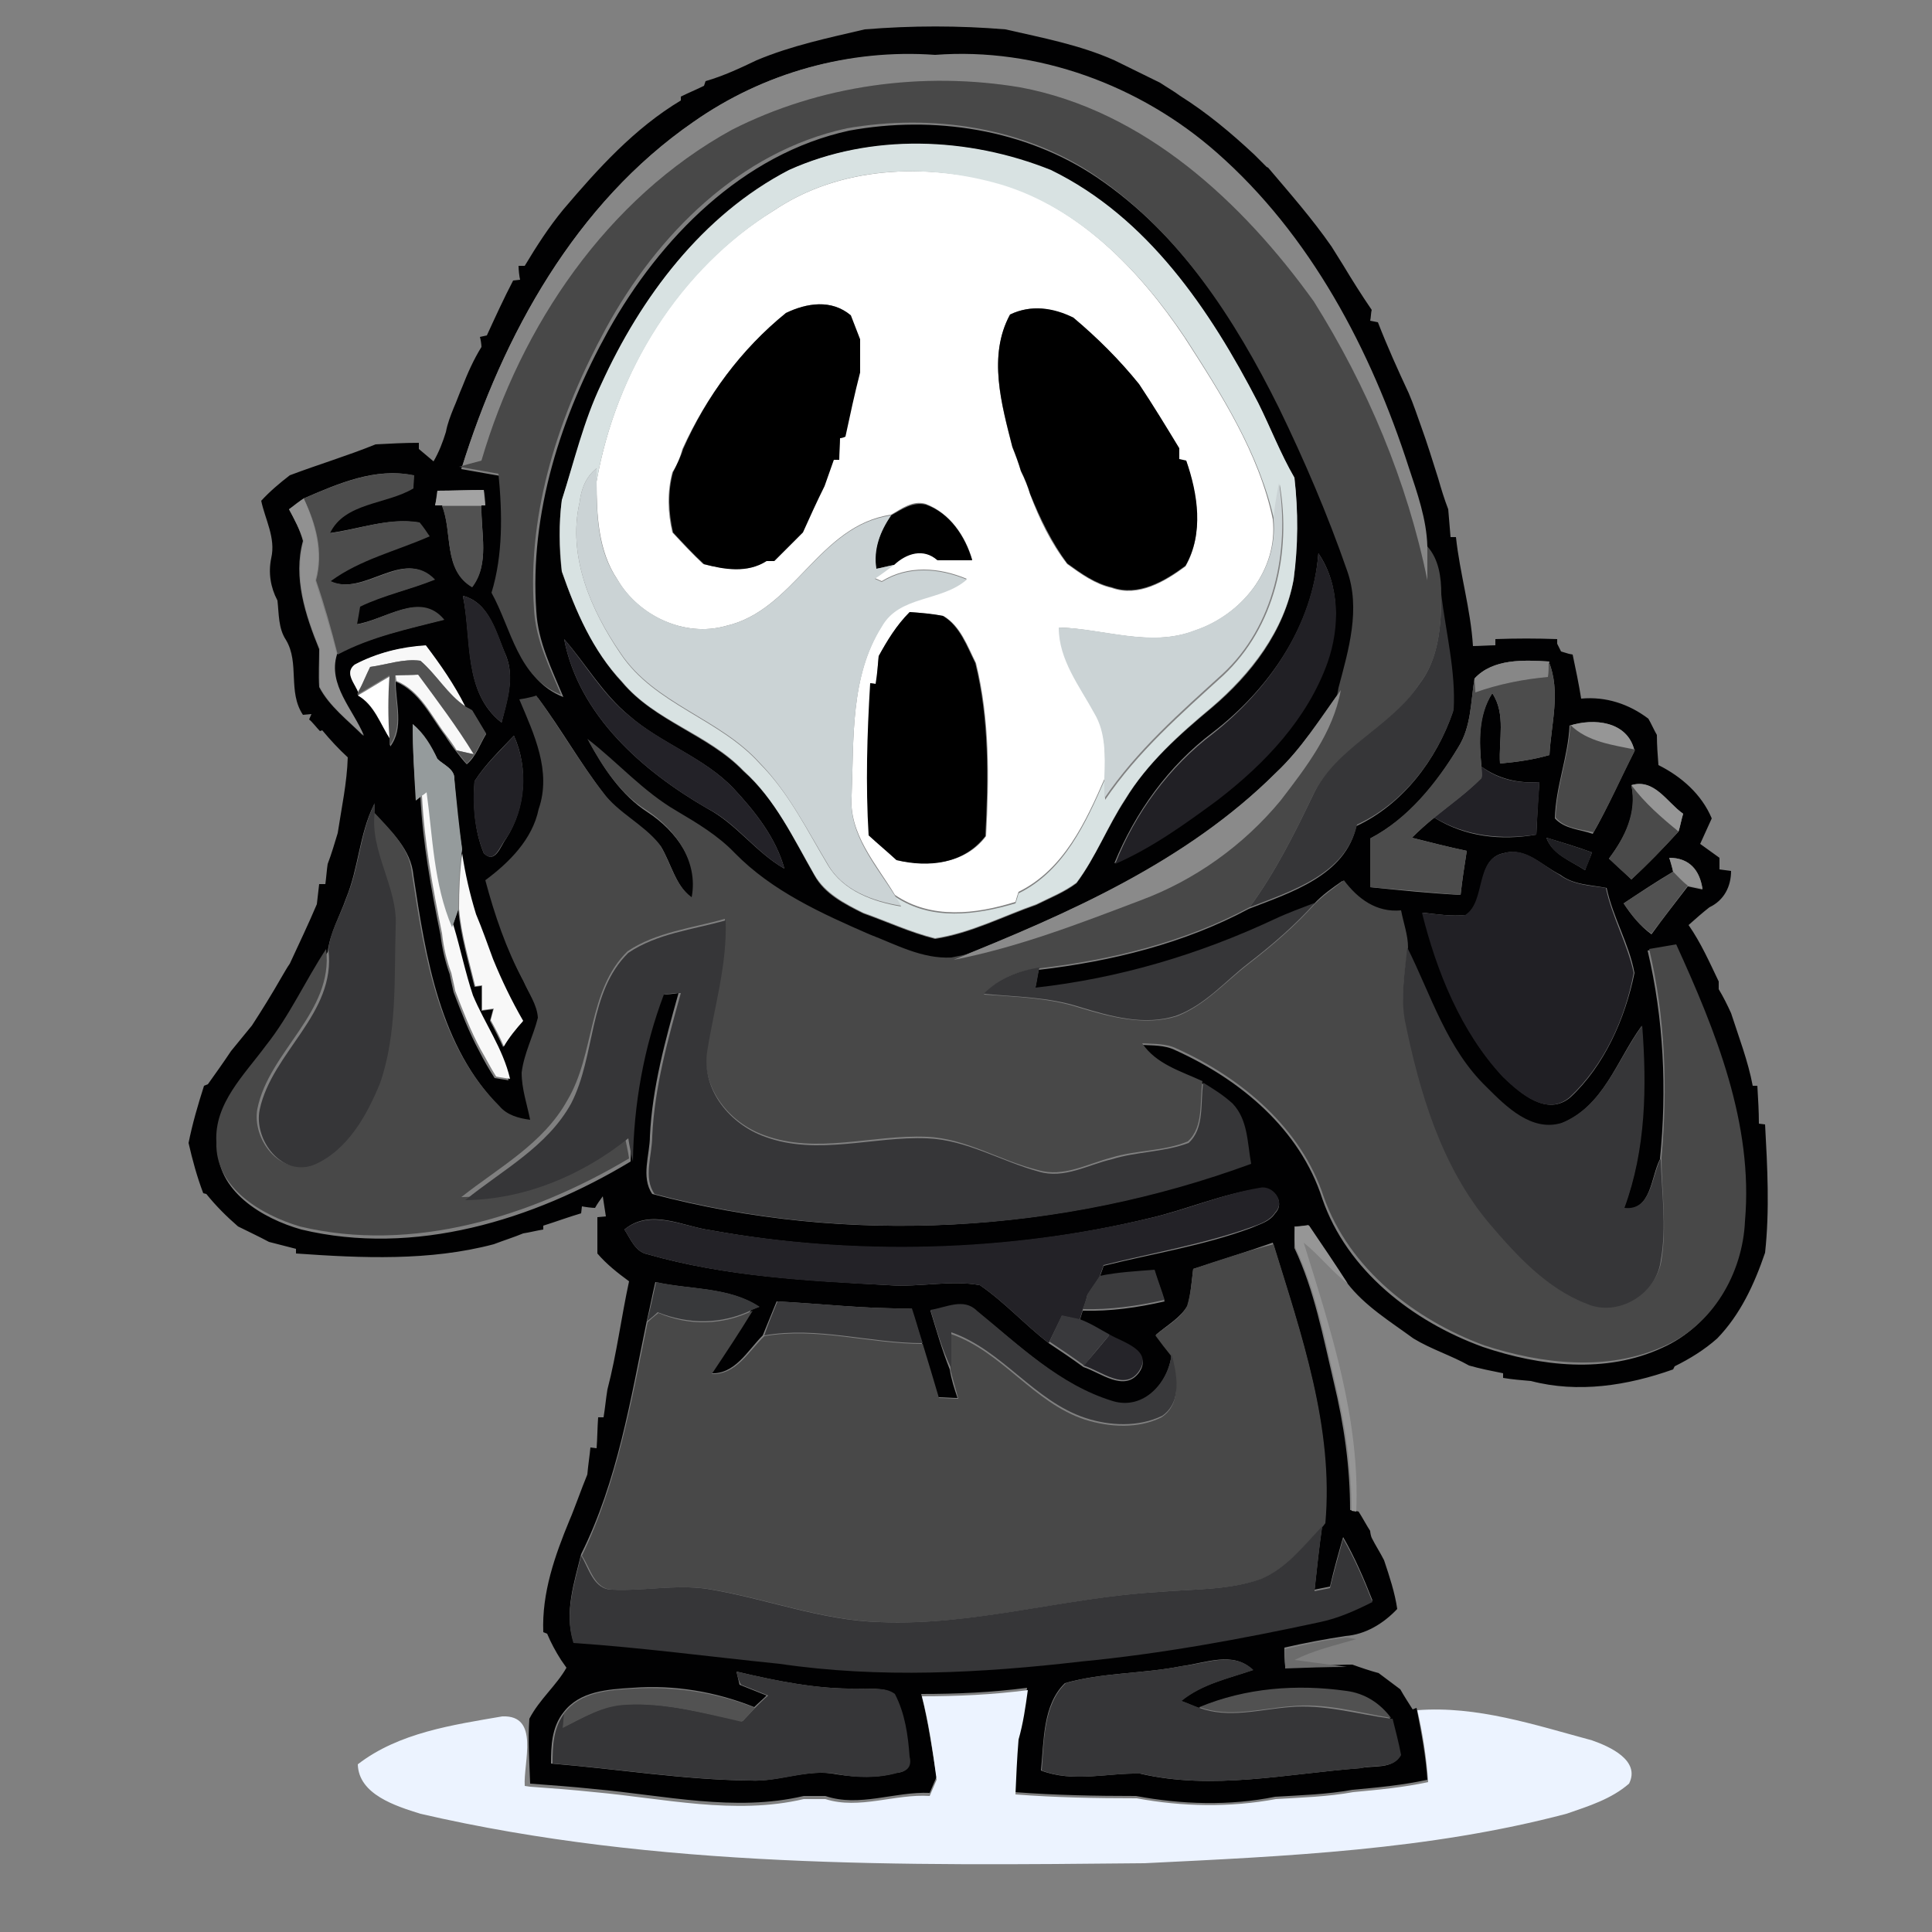 <?xml version="1.0" encoding="utf-8"?>
<!-- Generator: Adobe Illustrator 26.0.3, SVG Export Plug-In . SVG Version: 6.00 Build 0)  -->
<svg version="1.1" id="Layer_1" xmlns="http://www.w3.org/2000/svg" xmlns:xlink="http://www.w3.org/1999/xlink" x="0px" y="0px"
	 viewBox="0 0 250 250" style="enable-background:new 0 0 250 250;" xml:space="preserve">
<rect x="0" y="0" width="250" height="250" fill="#808080" stroke="none"/>
<style type="text/css">
	.st0{fill:#FFFFFF;}
	.st1{fill:#010102;}
	.st2{fill:#878787;}
	.st3{fill:#484848;}
	.st4{fill:#D8E2E2;}
	.st5{fill:#4C4C4C;}
	.st6{fill:#CBD3D5;}
	.st7{fill:#A3A3A3;}
	.st8{fill:#919191;}
	.st9{fill:#515151;}
	.st10{fill:#212025;}
	.st11{fill:#363638;}
	.st12{fill:#252429;}
	.st13{fill:#F8F8F8;}
	.st14{fill:#232228;}
	.st15{fill:#525252;}
	.st16{fill:#8A8A8A;}
	.st17{fill:#969696;}
	.st18{fill:#959B9C;}
	.st19{fill:#494949;}
	.st20{fill:#222126;}
	.st21{fill:#4A4A4A;}
	.st22{fill:#1E1E22;}
	.st23{fill:#232227;}
	.st24{fill:#3B3B3D;}
	.st25{fill:#38393B;}
	.st26{fill:#39393B;}
	.st27{fill:#39393C;}
	.st28{fill:#6C6C6C;}
	.st29{fill:#ECF3FF;}
</style>
<g id="_x23_ffffffff">
	<path class="st0" d="M100.2,27.2c8.5-5.7,19.5-6.1,29.2-3.5c10.3,3.2,18.1,11.3,23.9,20c4.7,7.3,9.6,14.9,11.4,23.5
		c0.7,6.6-4.1,12.4-10.1,14.4c-5.7,2.2-11.7-0.2-17.5-0.4c0,4.2,2.7,7.6,4.6,11.1c1.5,2.5,1.3,5.5,1.3,8.3
		c-2.5,5.7-5.3,11.9-11.2,14.8c-0.1,0.3-0.3,0.9-0.4,1.3c-5.1,1.6-10.9,2.3-15.6-0.9c-2.4-4-6-7.9-5.6-12.9
		c0.3-7.3-0.2-15.4,3.9-21.9c2.3-4.1,7.7-3.3,11-6.1c-3.6-1.5-7.6-1.8-11,0.3c-0.2-0.1-0.7-0.3-0.9-0.4c0.8-0.6,1.6-1.2,2.5-1.8
		c1.6-1.5,3.7-2.2,5.6-0.6c1.5,0.1,3,0.1,4.5,0c-0.9-3.1-2.9-6-6-7.2c-1.7-0.5-3.1,0.6-4.5,1.4C105.9,68,102.8,79,93.9,81
		c-5.3,1.5-11.3-1.3-14-6c-2.5-3.7-2.7-8.4-2.7-12.7C79.7,48.1,87.8,34.8,100.2,27.2 M101.7,40.5c-5.8,4.7-10.3,10.8-13.4,17.6
		c-0.3,1.1-0.7,2.1-1.3,3c-0.7,2.6-0.6,5.3,0,7.8c1.3,1.4,2.6,2.8,4,4.1c2.7,0.6,5.7,1.2,8.1-0.4c0.2,0,0.8,0,1,0
		c1.2-1.2,2.5-2.4,3.7-3.7c0.9-2,1.8-4,2.8-6c0.3-1.1,0.7-2.3,1.2-3.4l0.7,0c0-0.7,0.1-2.1,0.1-2.8c0.2-0.1,0.5-0.2,0.7-0.2
		c0.6-2.8,1.2-5.5,1.9-8.3c0-1.4,0-2.9,0-4.3c-0.4-1-0.8-2-1.2-3.1C107.6,38.7,104.4,39.2,101.7,40.5 M130.7,40.7
		c-2.9,5.4-1.1,11.7,0.3,17.2c0.4,1,0.8,2,1.1,3.1c0.5,1,0.9,2,1.2,3c1.2,3.2,2.7,6.3,4.8,9c1.8,1.3,3.6,2.6,5.8,3.1
		c3.4,1.2,6.8-0.8,9.5-2.8c2.4-4.2,1.5-9.3,0.1-13.6l-0.9-0.2c0-0.4,0-1.1,0-1.4c-1.7-2.8-3.4-5.6-5.2-8.3c-2.5-3.2-5.4-6-8.5-8.6
		C136.2,39.8,133.4,39.4,130.7,40.7 M113.7,84.9c-0.1,1.2-0.2,2.4-0.3,3.6l-0.7-0.1c-0.4,6.6-0.6,13.1-0.2,19.7
		c1.2,1.1,2.4,2.1,3.6,3.2c4.2,0.9,8.8,0.5,11.5-3.1c0.4-7.5,0.5-15.1-1.3-22.4c-1.1-2.2-2-4.8-4.2-6.1c-1.4-0.2-2.9-0.4-4.3-0.5
		C116,80.9,114.8,82.9,113.7,84.9z"/>
	<path class="st0" d="M46.3,90c1.4-0.8,2.8-1.7,4.2-2.5c-0.1,2.7-0.1,5.4,0,8.2C49.2,93.7,48.5,91.2,46.3,90z"/>
</g>
<g id="_x23_010102ff">
	<path class="st1" d="M97.9,7.8c4.5-1.9,9.3-2.9,14-4c6.1-0.5,12.2-0.5,18.2,0c4.8,1.1,9.6,2,14.1,4c2,1,3.9,1.9,5.9,2.9
		c0.9,0.6,1.8,1.1,2.6,1.7c3.5,2.2,6.6,4.8,9.6,7.6l0.2,0.2c0.4,0.4,1.1,1.1,1.4,1.4l0.2,0.1c2.8,3.3,5.7,6.6,8.2,10.2
		c0.5,0.8,1,1.6,1.5,2.4c1.2,2,2.4,3.9,3.7,5.8c-0.1,0.3-0.1,1-0.2,1.4l1,0.2c1.2,3.1,2.6,6.2,4,9.2c0.6,1.4,1.1,2.9,1.6,4.3
		c0.8,2.2,1.5,4.5,2.2,6.7c0.4,1.4,0.8,2.7,1.3,4c0.1,1.2,0.2,2.4,0.3,3.6l0.7,0c0.5,4.7,1.9,9.3,2.2,14.1c0.7,0,2.2-0.1,2.9-0.1
		l0-0.8c2.7-0.1,5.3-0.1,8,0l0,0.6l0.5,1l1,0.3l0.5,0.1c0.4,1.9,0.8,3.8,1.1,5.7c3.2-0.3,6.2,0.7,8.7,2.6c0.3,0.5,0.8,1.6,1.1,2.1
		c0,1.3,0.1,2.6,0.2,3.9c3,1.5,5.6,3.8,6.9,6.9c-0.5,1.1-1,2.2-1.5,3.3c0.8,0.6,1.7,1.2,2.5,1.8c0,0.4,0,1.1,0,1.5l1.5,0.2
		c0,2-0.9,3.8-2.8,4.7c-0.9,0.7-1.8,1.5-2.7,2.3c1.6,2.3,2.7,4.8,3.9,7.3c0,0.2,0,0.7,0,1c0.6,1,1.1,2,1.6,3.1
		c1,3.1,2.2,6.2,2.8,9.4l0.6,0c0.1,1.7,0.2,3.3,0.2,4.9l0.8,0.1c0.3,5.5,0.6,11.1,0,16.6c-1.4,4.1-3.2,8-6.2,11.1
		c-1.7,1.5-3.5,2.6-5.5,3.6l-0.2,0.4c-5.9,2.1-12.3,3.1-18.4,1.5c-1.2-0.1-2.4-0.2-3.6-0.4l0-0.6c-1.5-0.3-3-0.6-4.4-1
		c-2.3-1.3-4.9-2.1-7.2-3.5c-3-2.2-6.3-4.2-8.6-7.2c-1.7-2.5-3.4-5-5-7.5c-0.4,0.1-1.3,0.2-1.8,0.2c0,0.9,0,1.9,0,2.8
		c2.6,5.5,3.7,11.5,5.1,17.4c1.3,5.4,2.1,10.9,2.1,16.5l0.6,0.1l0.5,0.1c0.4,0.6,1.1,1.9,1.5,2.5c0,0.2,0.1,0.7,0.2,0.9
		c0.5,1,1.1,1.9,1.6,2.9c0.7,2.1,1.4,4.2,1.7,6.3c-1.8,1.9-4.1,3.3-6.7,3.5c-2.6,0.4-5.3,0.9-7.9,1.5c0,0.6,0,1.8,0.1,2.4
		c2.7,0,5.3-0.1,8-0.2l0.7,0c1.1,0.4,2.3,0.8,3.4,1.1c0.9,0.7,1.9,1.4,2.8,2.1c0.5,0.9,1.1,1.8,1.6,2.6l0.5-0.2
		c0.6,3.1,1.2,6.2,1.4,9.3c-3.2,0.7-6.4,1-9.7,1.3c-3.3,0.6-6.7,0.7-10,0.9c-5.9,1.2-12.1,1-18-0.1c-5.2,0-10.4-0.1-15.7-0.5
		c0-2.4,0.1-4.8,0.4-7.1c0.6-2.1,0.9-4.3,1.2-6.4c-4.5,0.6-9.1,0.8-13.7,0.8c0.9,3.5,1.4,7.1,2,10.7c-0.2,0.5-0.7,1.6-0.9,2.1
		c-4.5-0.2-9.1,1.9-13.5,0.4c-0.7,0-2.1,0-2.8,0c-8.9,2.1-18.1-0.1-27.1-0.9c-2.8-0.3-5.6-0.5-8.3-0.7c-0.1-2.8-0.3-5.6-0.1-8.4
		c1.3-2.5,3.5-4.3,4.8-6.6l-0.7-1c-0.7-1.1-1.3-2.2-1.8-3.4l-0.5-0.2c-0.2-5.1,1.5-9.9,3.4-14.5c0.4-0.9,0.7-1.8,1.1-2.8
		c0.4-1.1,0.8-2.1,1.2-3.1c0.1-1.2,0.3-2.4,0.4-3.5l0.8,0.1c0.1-1.3,0.1-2.7,0.2-4l0.7,0c0.2-1.2,0.3-2.4,0.5-3.6
		c1.2-4.6,1.8-9.4,2.8-14c-1.5-1.1-2.9-2.2-4.1-3.6c0-1.6,0-3.1,0-4.7l1.1-0.1c-0.1-0.6-0.3-1.9-0.4-2.6c-0.3,0.4-0.8,1.1-1,1.5
		c-0.4,0-1.2-0.1-1.7-0.2l-0.1,0.9c-1.7,0.5-3.3,1.1-4.9,1.6l0,0.5c-0.7,0.1-1.9,0.4-2.6,0.5c-1.2,0.5-2.5,0.9-3.8,1.4
		c-8.3,2.2-17.1,1.8-25.6,1.2v-0.6c-1.2-0.3-2.3-0.6-3.5-0.9c-1.3-0.7-2.6-1.3-4-2c-1.5-1.3-2.9-2.7-4.1-4.2l-0.4-0.1
		c-0.8-2.1-1.4-4.3-1.9-6.5c0.5-2.5,1.2-4.9,2-7.4l0.5-0.2c1-1.4,2-2.8,3-4.3c0.9-1.1,1.8-2.2,2.7-3.3c1.3-2,2.6-4.1,3.8-6.2
		c0.3-0.5,0.8-1.4,1.1-1.8c1.2-2.6,2.4-5.1,3.5-7.7c0.1-0.7,0.2-1.9,0.3-2.6l0.8,0c0.1-0.7,0.2-2,0.3-2.6c0.5-1.3,0.9-2.7,1.3-4
		c0.5-3.3,1.2-6.5,1.3-9.8c-1.2-1.1-2.3-2.3-3.3-3.5l-0.3,0.1c-0.4-0.4-1-1.2-1.4-1.5l0.3-0.7l-1.1,0.1c-2-3-0.4-6.7-2.2-9.7
		c-1-1.5-0.9-3.4-1.1-5.1c-0.9-1.7-1.2-3.6-0.8-5.5c0.6-2.6-0.8-5-1.3-7.4c1.1-1.2,2.4-2.3,3.7-3.3c3.7-1.4,7.4-2.5,11.1-4
		c1.9-0.1,3.7-0.2,5.6-0.2l0,0.8c0.5,0.4,1.4,1.2,1.9,1.6c0.7-1.2,1.2-2.5,1.6-3.8c0.2-1.1,0.6-2.1,1-3.1c0.4-0.9,0.7-1.8,1.1-2.7
		c0.7-1.8,1.5-3.6,2.5-5.2c0-0.3-0.1-1-0.2-1.3l0.9-0.2c1.1-2.4,2.2-4.8,3.4-7.1l0.9-0.1c-0.1-0.4-0.2-1.3-0.2-1.8l0.8,0
		c1.5-2.5,3.1-5,5-7.3c4.5-5.3,9.2-10.5,15.2-14.1v-0.5c1-0.5,2-0.9,3-1.4l0.2-0.6C93.7,9.8,95.8,8.8,97.9,7.8 M89.7,15.8
		c-15.2,10.5-24.6,27.5-30,44.9c1.7,0.3,3.4,0.6,5.1,0.9c0.4,5.1,0.6,10.5-0.9,15.4c2.6,4.7,3.4,11,9,13.2
		c-1.5-3.6-3.3-7.2-3.5-11.1c-0.9-12.7,3.2-25.3,9.3-36.3c6.7-12,17.4-22.9,31.2-25.9c10.9-2,22.8-0.2,32.1,6.1
		c10.8,7.3,18.1,18.6,23.8,30.1c3.3,6.8,6.3,13.8,8.8,21c1.8,5.1,0.2,10.3-1.1,15.2c-2.7,3.7-5.1,7.6-8.4,10.7
		c-11.6,11.5-26.8,18.2-41.8,24.2c-3.8,0.1-7.2-1.7-10.6-3c-6.2-2.7-12.6-5.6-17.4-10.5c-2.2-2.3-4.9-3.9-7.6-5.5
		c-4.3-2.5-7.6-6.3-11.5-9.3c1.9,3.5,4.2,7,7.6,9.2c3.7,2.4,6.8,6.6,5.9,11.3c-2.3-1.7-2.8-4.6-4.2-6.9c-2.2-2.5-5.3-4-7.3-6.7
		c-3.1-4-5.6-8.5-8.6-12.5c-0.6,0.1-1.7,0.4-2.2,0.5c1.9,4.4,4.2,9.3,2.5,14.2c-0.9,3.9-3.8,6.9-6.9,9.2c1.2,4.5,2.7,8.9,4.9,13
		c0.7,1.6,1.8,3,1.9,4.8c-0.6,2.4-1.8,4.6-2.1,7.1c0,2.1,0.7,4.1,1.1,6.1c-1.5-0.3-3-0.6-4-1.8c-7.9-7.9-9.7-19.5-11.3-30.1
		c-0.3-3.4-2.9-5.7-5.1-8.1l0-1.1c-1.9,3.8-2,8.2-3.6,12.1c-0.8,2.3-2.1,4.5-2.4,7c-2.7,4.1-4.7,8.6-7.8,12.5
		c-2.7,3.8-6.6,7.4-6.4,12.5c-0.3,5.9,5.8,9.5,10.8,10.9c14.6,3.5,30-1.2,42.6-8.8c0.2-7.4,1.4-14.7,4-21.6c0.6,0,1.7-0.1,2.2-0.2
		c-1.7,6.1-3.4,12.2-3.7,18.5c0,2.4-1.2,5.3,0.3,7.5c25.3,6.7,52.7,5.1,77.2-3.9c-0.4-2.7-0.4-5.7-2.4-7.8c-1.2-1-2.5-1.8-3.8-2.7
		c-2.8-1.3-6-2.2-7.8-4.9c1.5,0.1,3.1,0,4.5,0.7c8.4,3.8,16.1,10.2,19,19.2c3.2,9.3,11.7,15.9,20.8,19.2c7.4,2.5,15.9,3.5,23.2,0.1
		c6.3-2.8,10.2-9.5,10.5-16.2c1.1-12.6-3.8-24.6-8.9-35.8c-1.2,0.2-2.3,0.4-3.5,0.6c2.1,8.9,2.5,18,1.6,27c-1.2,2.3-1.1,6.8-4.7,6.4
		c2.8-7.5,2.9-15.7,2.3-23.6c-3.2,4.4-4.9,10.4-10.4,12.6c-3.9,1.2-7.2-2.1-9.7-4.6c-5.1-4.9-7.1-11.9-10.3-18.1
		c0-1.7-0.6-3.2-0.9-4.8c-3.2,0.3-5.6-1.5-7.4-3.9c-1.3,0.9-2.6,1.8-3.7,3c-1.8,0.6-3.5,1.3-5.2,2.1c-9.7,4.6-20.2,7.7-30.9,9
		c0.2-0.8,0.3-1.7,0.5-2.6c9.4-1.1,18.8-3.4,27.2-7.9c5.4-2.1,12.5-4.3,13.9-10.7c6-2.8,10.4-8.6,12.5-14.8c0.3-5-0.9-10.1-1.6-15
		c0-2.2-0.3-4.5-1.8-6.2c-0.1-3.5-1.4-6.9-2.4-10.2c-4.9-15.3-12.7-30.1-24.9-40.8c-9.9-8.7-23.2-13.5-36.4-12.6
		C109.9,6.3,98.8,9.4,89.7,15.8 M102.1,22c-11.3,5.8-19.1,16.5-24.3,27.8c-2.2,4.8-3.5,10-5.1,15c-0.4,3.1-0.4,6.2,0,9.2
		c1.8,5.1,4,10.2,7.8,14.3c4.3,5.1,11.2,6.8,15.7,11.5c4.2,3.7,6.5,8.8,9.2,13.5c1.3,2.4,3.9,3.7,6.3,4.9c3.1,1.1,6.1,2.5,9.3,3.3
		c4.6-0.7,8.8-2.9,13.1-4.4c1.8-0.9,3.6-1.6,5.2-2.8c2.5-3.4,4-7.3,6.3-10.8c2.8-4.7,7-8.4,11.2-11.9c5.1-4.3,9.4-9.9,10.6-16.6
		c0.5-4.3,0.6-8.8,0.1-13.1c-1.8-3.1-3.1-6.5-4.7-9.7c-6.2-12-14.3-24-26.8-30.1C125.3,17.7,112.7,17.3,102.1,22 M39.3,64.5
		c-0.5,0.4-1.4,1.1-1.9,1.4c0.7,1.3,1.4,2.6,1.8,4.1c-1.3,4.7,0.3,9.6,2.1,14c0,1.6-0.1,3.3,0,4.9c1.3,2.5,3.7,4.3,5.7,6.3
		c-1.4-3.4-4.7-6.5-3.5-10.5c4.3-2.3,9.1-3.3,13.8-4.5c-3-3.7-7.6,0.1-11.3,0.6c0.1-0.6,0.3-1.8,0.4-2.3c3.1-1.5,6.6-2.2,9.7-3.5
		c-4-4.2-8.9,2.3-13.5,0.2c3.8-2.9,8.5-4,12.8-5.8c-0.5-0.6-0.9-1.2-1.3-1.8c-4-0.6-7.7,0.9-11.6,1.4c1.9-4.1,7.3-3.8,10.8-5.8
		c0-0.4,0.1-1.2,0.1-1.7C48.6,60.5,43.9,62.5,39.3,64.5 M56.6,63.5c-0.1,0.5-0.2,1.5-0.3,1.9l0.9,0c1.4,3.5,0.1,8.3,3.9,10.5
		c2.3-3,1.1-7,1.2-10.5h0.5c0-0.5-0.1-1.5-0.2-2C60.6,63.4,58.6,63.5,56.6,63.5 M170.6,71.6c-0.7,9.4-6.4,17.6-13.7,23.2
		c-5.7,4.3-10,10.3-12.7,16.9c4.9-2,9.1-5.2,13.3-8.3c6.1-4.6,11.6-10.5,14.2-17.8C173.3,81.1,173.4,75.7,170.6,71.6 M59.9,77.1
		c1.2,5.6,0,12.5,5,16.4c0.7-2.8,1.7-5.8,0.6-8.6C64.2,82,63.4,78,59.9,77.1 M45.9,86c-1.4,1.1,0.1,2.5,0.5,3.7l0.1-0.2L46.3,90
		c2.1,1.2,2.9,3.7,4.2,5.7l0,0.9c1.8-2.4,0.7-5.6,0.7-8.4c3.1,1.3,4.5,4.5,6.4,7c0.3,0.5,1,1.5,1.4,2c0.3,0.4,1,1.3,1.4,1.7
		c1.2-1,1.7-2.6,2.5-3.9c-0.6-1-1.2-2-1.8-3l-0.9-0.5c-1.4-2.8-3.2-5.4-5.1-7.9C51.9,83.7,48.8,84.5,45.9,86 M73,82.7
		c1.9,9.9,10.2,17.1,18.5,21.9c3.8,2,6.3,5.7,10,7.8c-1.1-4-3.8-7.4-6.6-10.4c-3.8-4-9.4-5.8-13.5-9.4C78,89.8,75.8,85.9,73,82.7
		 M190.8,87.8c-0.5,3-0.4,6.2-2.1,8.9c-2.8,4.7-6.4,9.2-11.4,11.8c0,2.1,0,4.2,0,6.3c3.9,0.4,7.8,0.8,11.7,1
		c0.2-1.9,0.5-3.8,0.8-5.7c-2.4-0.5-4.7-1.1-7.1-1.7c0.9-0.9,1.9-1.8,2.9-2.6c4,2.5,8.6,3,13.2,2.2c0.1-2.3,0.2-4.5,0.4-6.8
		c-2.7,0.2-5.3-0.4-7.5-2c-0.3-3.2-0.5-6.6,1.4-9.5c1.8,2.7,0.8,6.1,1,9.1c2.2-0.2,4.3-0.5,6.4-1.1c0.2-4,1.5-8.2-0.1-12.1
		C197.2,85.4,193.2,85.2,190.8,87.8 M203.1,93.9c-0.2,4.1-1.8,7.9-1.9,12c1.3,1.4,3.2,1.4,4.9,2c2-3.5,3.6-7.2,5.4-10.7
		C210.6,93.3,206.3,92.9,203.1,93.9 M53.4,93.7c0,3.3,0.2,6.5,0.5,9.8l0.5-0.4c0.3,6,1.4,12,2.6,17.9c0.2,1.7,0.6,3.4,1.2,5.1
		c0.1,0.6,0.4,1.8,0.5,2.3c1,2.6,2,5.2,3.3,7.6c0.6,1.2,1.3,2.4,2,3.5c0.5,0.1,1.4,0.2,1.8,0.3c-0.9-3.9-3.3-7.2-4.8-10.8
		c-0.9-3-1.5-6-2.5-9c0.2-0.6,0.6-1.7,0.8-2.3c0.3,3.4,1.3,6.7,2.1,10c0.2,0,0.7-0.1,0.9-0.1c0,0.8,0,2.4,0,3.2l1.5-0.2
		c-0.1,0.4-0.3,1.1-0.4,1.5c0.6,1.1,1.2,2.3,1.7,3.4c0.7-1.2,1.6-2.3,2.5-3.3c-1.5-2.6-2.7-5.2-3.9-8c-0.7-2-1.5-3.9-2.2-5.8
		c-0.8-2.6-1.4-5.2-1.8-7.9l0.1-0.6c-0.5-3-0.8-6-1-9c0.1-1.4-1.4-1.9-2.2-2.7C55.8,96.5,54.9,94.9,53.4,93.7 M61.4,101.1
		c-0.2,3.1,0,6.4,1.2,9.3c1.5,1.5,2.2-1,2.9-1.9c2.5-3.9,2.9-9.1,1-13.3C64.7,97.1,62.8,98.9,61.4,101.1 M211.1,101.6
		c0.8,3.6-0.8,6.7-2.9,9.5c1,0.9,2,1.8,2.9,2.7c2.1-2,4.1-4,6.1-6.2c0.2-0.6,0.4-1.7,0.6-2.3C215.7,103.9,214,100.7,211.1,101.6
		 M205.1,112.6c0.2-0.6,0.7-1.7,0.9-2.3c-1.9-0.7-3.9-1.3-5.9-1.9C200.9,110.6,203.3,111.4,205.1,112.6 M194.6,110.4
		c-3.7,0.7-2.2,6.2-4.9,8c-1.9,0.2-3.8-0.1-5.6-0.3c2,7.7,5,15.5,10.5,21.3c2.2,2.1,5.6,5.1,8.6,2.6c4.4-4.1,7.1-10.2,8.3-16.1
		c-0.7-3.8-2.8-7.2-3.6-11c-2.1-0.4-4.3-0.4-6-1.7C199.5,112,197.4,109.6,194.6,110.4 M216,111c0.1,0.4,0.4,1.3,0.5,1.8
		c-2.2,1.3-4.3,2.7-6.4,4.1c1,1.5,2.1,2.9,3.6,4c1.5-2.1,3.1-4.1,4.7-6.2c0.5,0.1,1.4,0.3,1.9,0.4C220,112.6,218.6,111,216,111
		 M148.9,157.6c-18.6,4.5-38.1,5-56.9,1.6c-3.7-0.5-7.8-2.9-11.2-0.1c0.8,1.2,1.4,2.9,3,3.2c10.1,2.9,20.7,3.4,31.2,4
		c4,0.3,8-0.7,11.8,0c3.2,2.2,5.8,5.1,8.9,7.5c1.5,1,3,2,4.5,3.1c2.2,0.7,5.3,3.3,7.2,0.7c1.8-2.6-2.1-3.6-3.8-4.7
		c-1.2-0.7-2.5-1.5-3.9-2c0.1-0.3,0.3-1,0.4-1.3c3.6,0.1,7.1-0.4,10.6-1.2c-0.4-1.3-0.9-2.6-1.3-3.9c-2.4,0.2-4.8,0.3-7.1,0.8
		c0.1-0.4,0.4-1.1,0.5-1.5c6.4-1.6,12.9-2.6,19.1-4.9c1.1-0.5,2.4-0.8,3.1-1.9c1.4-1.4-0.3-3.6-2-3.2
		C158.1,154.5,153.6,156.5,148.9,157.6 M154.4,164.2c-0.2,1.6-0.3,3.2-0.7,4.7c-0.9,1.6-2.7,2.6-4.1,3.8c0.5,0.6,1.5,1.9,2,2.6
		c-0.4,3.7-3.6,7.3-7.6,6.1c-6.9-2.1-12.1-7.3-17.6-11.7c-1.7-1.7-4-0.4-6-0.1c0.8,2.6,1.5,5.1,2.5,7.6c0.2,1.3,0.6,2.5,1,3.7
		c-0.6,0-1.8-0.1-2.5-0.1c-0.7-2.3-1.4-4.6-2.1-7c-0.4-1.5-0.9-3-1.4-4.5c-5.8,0.1-11.6-0.6-17.4-0.9c-0.6,1.5-1.2,2.9-1.8,4.4
		c-2,2-3.6,5.1-6.8,4.9c1.8-2.7,3.6-5.4,5.3-8.2l1-0.4c-3.9-2.6-9-2.2-13.4-3.2c-0.4,1.7-0.7,3.3-1.1,5c-2.1,10.2-3.8,20.8-8.5,30.2
		c-0.9,3.7-2.2,7.5-1,11.3c8.9,0.7,17.8,1.8,26.7,2.7c12.9,1.9,26.1,1.2,39-0.3c10.4-1,20.7-2.9,30.9-5.1c2.4-0.5,4.6-1.5,6.8-2.6
		c-1.1-2.8-2.3-5.6-3.8-8.2c-0.6,2.1-1.2,4.2-1.7,6.4c-0.5,0.1-1.5,0.3-2,0.4c0.3-2.8,0.6-5.6,1-8.4l0.3-0.4
		c1.1-12.4-3.1-24.4-6.7-36.1C161.3,162,157.8,163.1,154.4,164.2 M152.9,215.6c-5,1-10.2,0.8-15.1,2.2c-2.9,2.8-2.7,7.5-3.1,11.3
		c4.2,1.6,8.5,0.3,12.8,0.4c9.4,2.2,19.1,0,28.5-0.7c1.7-0.4,4.2,0.2,5.2-1.7c-0.3-1.6-0.7-3.1-1.1-4.7l-0.2,0
		c-1.4-1.9-3.4-3.3-5.8-3.5c-6.4-0.9-13-0.4-19,2.1c-0.6-0.2-1.7-0.7-2.3-0.9c2.7-2.2,6.1-2.9,9.3-4
		C159.6,213.6,156,215.2,152.9,215.6 M95.3,216.3c0.1,0.4,0.3,1.3,0.4,1.7c1.2,0.5,2.3,0.9,3.5,1.4c-0.5,0.5-1.1,1-1.6,1.5
		c-5-2-10.3-2.9-15.7-2.5c-3.2,0.2-6.9,0.4-9,3.2c-1.5,1.9-1.6,4.3-1.6,6.6c8.6,0.7,17.1,2.1,25.7,2.2c3.8,0.2,7.5-1.6,11.3-0.8
		c2.6,0.4,5.2,0.5,7.7-0.2c1.3-0.1,1.8-0.8,1.5-2.1c-0.2-2.8-0.6-5.6-1.9-8.1c-1.3-1-3.2-0.5-4.7-0.7
		C105.7,218.6,100.4,217.5,95.3,216.3z"/>
</g>
<g id="_x23_878787ff">
	<path class="st2" d="M89.7,15.8c9.1-6.4,20.2-9.5,31.3-8.7c13.2-1,26.5,3.9,36.4,12.6c12.2,10.7,20,25.6,24.9,40.8
		c1.1,3.3,2.3,6.7,2.4,10.2c0,1.5,0,2.9,0,4.4c-2.6-12.8-7.7-25.1-14.7-36.1c-9.3-12.8-22-24.7-38-27.7c-12.6-2.1-25.9-0.3-37.3,5.5
		c-16.2,8.9-27.3,25.5-32.1,43.1c-0.7,0.2-2.2,0.6-2.9,0.8C65.1,43.3,74.5,26.3,89.7,15.8z"/>
	<path class="st2" d="M190.8,87.8c2.4-2.6,6.4-2.4,9.7-2.2c0,0.5-0.1,1.5-0.1,2c-3.2,0.3-6.4,0.9-9.4,2
		C190.9,89.2,190.8,88.3,190.8,87.8z"/>
</g>
<g id="_x23_484848ff">
	<path class="st3" d="M94.7,16.8c11.4-5.8,24.7-7.6,37.3-5.5c16.1,3,28.8,14.9,38,27.7c6.9,11,12.1,23.3,14.7,36.1
		c0-1.5,0-2.9,0-4.4c1.5,1.7,1.8,4,1.8,6.2c0,4.1-0.3,8.4-2.9,11.7c-3.6,5.7-10.7,8.1-13.7,14.3c-2.4,5-4.9,10-8.2,14.5
		c-8.4,4.5-17.8,6.8-27.2,7.9c-2.7,0.3-5.3,1.3-7.2,3.4c4.2,0.3,8.4,0.4,12.4,1.7c4,1.2,8.4,2.4,12.6,1.1c3.6-1.4,6.2-4.4,9.3-6.8
		c3.1-2.4,6-4.9,8.6-7.8c1.1-1.1,2.4-2,3.7-3c1.8,2.4,4.2,4.2,7.4,3.9c0.3,1.6,0.9,3.2,0.9,4.8c-0.4,3.1-1,6.3-0.3,9.4
		c1.9,9.3,4.7,18.8,10.9,26.2c3.5,4.1,7.4,8.4,12.6,10.4c4,1.7,9-1.3,9.6-5.6c0.7-4.4,0-8.8,0-13.2c0.8-9,0.5-18.2-1.6-27
		c1.2-0.2,2.3-0.4,3.5-0.6c5.1,11.2,10,23.2,8.9,35.8c-0.3,6.8-4.2,13.5-10.5,16.2c-7.3,3.3-15.8,2.3-23.2-0.1
		c-9-3.3-17.5-9.9-20.8-19.2c-2.9-8.9-10.6-15.4-19-19.2c-1.4-0.7-3-0.6-4.5-0.7c1.8,2.7,5,3.6,7.8,4.9c-0.4,2.6,0.2,5.9-1.9,7.8
		c-3.1,1.3-6.7,1.1-9.9,2.1c-3.1,0.8-6.2,2.6-9.5,1.6c-4.9-1.2-9.3-4.1-14.4-4.3c-7-0.3-14.2,2.3-21-0.2c-4.5-1.6-8.1-6-7.5-11
		c0.9-5.6,2.6-11.2,2.4-17c-4.2,1.2-8.9,1.7-12.6,4.2c-5.2,5.1-4.2,13.3-7.8,19.3c-3.1,5.6-8.9,8.7-13.7,12.5
		c7.8-0.1,15.1-3.2,21.1-8c0.2,0.8,0.5,2.3,0.6,3c-12.6,7.5-28,12.3-42.6,8.8c-5-1.5-11-5-10.8-10.9c-0.3-5,3.6-8.7,6.4-12.5
		c3.1-3.9,5.1-8.4,7.8-12.5c1,8.2-7.4,13.2-8.9,20.7c-0.7,3.9,2.9,8.7,7.1,7.1c4.3-1.9,6.8-6.4,8.5-10.6c2.3-6.5,1.8-13.5,2-20.2
		c0.2-5.2-3.5-9.7-2.7-14.9c2.1,2.3,4.8,4.7,5.1,8.1c1.6,10.6,3.4,22.2,11.3,30.1c1,1.2,2.5,1.6,4,1.8c-0.4-2-1.1-4-1.1-6.1
		c0.3-2.5,1.5-4.7,2.1-7.1c-0.1-1.7-1.2-3.2-1.9-4.8c-2.2-4.1-3.7-8.5-4.9-13c3.1-2.3,6.1-5.3,6.9-9.2c1.7-4.9-0.6-9.7-2.5-14.2
		c0.6-0.1,1.7-0.3,2.2-0.5c3,4.1,5.5,8.5,8.6,12.5c2,2.7,5.2,4.1,7.3,6.7c1.5,2.3,1.9,5.2,4.2,6.9c0.9-4.7-2.2-8.9-5.9-11.3
		c-3.5-2.2-5.7-5.7-7.6-9.2c3.9,3,7.2,6.8,11.5,9.3c2.7,1.6,5.4,3.2,7.6,5.5c4.8,4.9,11.2,7.8,17.4,10.5c3.4,1.3,6.8,3.2,10.6,3
		c8.3-1.6,16.3-4.7,24.2-7.7c7.1-2.6,13.3-7.1,18.1-12.9c3.4-4.2,6.9-8.8,7.8-14.3c1.3-4.9,2.9-10.2,1.1-15.2
		c-2.5-7.2-5.5-14.2-8.8-21c-5.7-11.5-13-22.8-23.8-30.1c-9.3-6.3-21.2-8-32.1-6.1c-13.9,3-24.6,13.8-31.2,25.9
		c-6,11-10.2,23.6-9.3,36.3c0.2,4,2,7.5,3.5,11.1c-5.6-2.2-6.4-8.5-9-13.2c1.5-4.9,1.4-10.3,0.9-15.4c-1.7-0.3-3.4-0.6-5.1-0.9
		c0.7-0.2,2.1-0.6,2.9-0.8C67.4,42.2,78.5,25.7,94.7,16.8z"/>
	<path class="st3" d="M154.4,164.2c3.5-1.2,6.9-2.3,10.4-3.2c3.6,11.7,7.8,23.7,6.7,36.1l-0.3,0.4c-2.4,2.5-4.7,5.4-7.9,6.8
		c-4.2,1.5-8.8,1.3-13.3,1.7c-12.1,0.7-23.8,4.4-36,3.9c-7.7-0.2-14.9-3.1-22.4-4.3c-4.1-0.6-8.2,0.3-12.3,0.1c-2.4,0-2.9-2.8-4-4.4
		c4.6-9.5,6.4-20,8.5-30.2c0.3-0.3,1-0.9,1.4-1.2c4,1.7,8.3,1.6,12.2-0.3c-1.7,2.8-3.5,5.5-5.3,8.2c3.2,0.1,4.8-3,6.8-4.9
		c6.9-1.2,13.6,1,20.5,1c0.7,2.3,1.4,4.6,2.1,7c0.6,0,1.8,0.1,2.5,0.1c-0.3-1.2-0.7-2.5-1-3.7c0-1.6-0.1-3.1,0-4.7
		c6.7,2.3,10.7,8.9,17.4,11.1c3.2,1,6.9,1.2,9.9-0.3c2.7-1.8,1.9-5.4,1.2-8c-0.5-0.6-1.5-1.9-2-2.6c1.4-1.2,3.2-2.1,4.1-3.8
		C154.1,167.4,154.2,165.8,154.4,164.2z"/>
</g>
<g id="_x23_d8e2e2ff">
	<path class="st4" d="M102.1,22c10.6-4.8,23.2-4.3,33.9,0c12.5,6.1,20.6,18.1,26.8,30.1c1.6,3.2,2.9,6.6,4.7,9.7
		c0.5,4.4,0.5,8.8-0.1,13.1c-1.2,6.7-5.6,12.3-10.6,16.6c-4.2,3.5-8.3,7.2-11.2,11.9c-2.3,3.5-3.8,7.5-6.3,10.8
		c-1.6,1.2-3.4,1.9-5.2,2.8c-4.3,1.5-8.5,3.7-13.1,4.4c-3.2-0.8-6.2-2.2-9.3-3.3c-2.4-1.2-4.9-2.5-6.3-4.9
		c-2.7-4.7-5.1-9.8-9.2-13.5c-4.6-4.8-11.5-6.4-15.7-11.5c-3.8-4-6-9.1-7.8-14.3c-0.3-3.1-0.4-6.2,0-9.2c1.6-5,2.8-10.2,5.1-15
		C82.9,38.5,90.8,27.9,102.1,22 M100.2,27.2c-12.3,7.7-20.5,20.9-23,35.1l0-1.7c-1.4,1.1-2,2.7-2.2,4.4C73.4,72,76.5,79,80.3,84.6
		c4.4,6.6,12.8,8.4,18,14.2c3.8,3.8,6.1,8.6,8.8,13.1c2,3.4,5.9,4.8,9.5,5.4l-0.8-1.3c4.7,3.2,10.5,2.4,15.6,0.9
		c0.1-0.3,0.3-0.9,0.4-1.3c5.9-2.9,8.7-9.1,11.2-14.8c0,0.7,0,2,0,2.7c4.2-6.2,9.8-11.1,15.3-16.1c6.7-6.3,8.8-15.9,7.3-24.7
		c-0.3,1.6-0.6,3.1-0.7,4.7c-1.9-8.6-6.7-16.2-11.4-23.5c-5.8-8.7-13.7-16.9-23.9-20C119.7,21,108.7,21.5,100.2,27.2z"/>
</g>
<g id="_x23_000000ff">
	<path d="M101.7,40.5c2.7-1.3,5.9-1.8,8.4,0.3c0.4,1,0.8,2.1,1.2,3.1c0,1.4,0,2.9,0,4.3c-0.7,2.7-1.3,5.5-1.9,8.3
		c-0.2,0.1-0.5,0.2-0.7,0.2c0,0.7-0.1,2.1-0.1,2.8l-0.7,0c-0.4,1.1-0.8,2.3-1.2,3.4c-1,2-1.9,4-2.8,6c-1.2,1.2-2.5,2.5-3.7,3.7
		c-0.2,0-0.8,0-1,0c-2.5,1.6-5.5,1.1-8.1,0.4c-1.4-1.3-2.7-2.7-4-4.1c-0.6-2.6-0.7-5.3,0-7.8c0.5-1,1-2,1.3-3
		C91.4,51.3,95.9,45.2,101.7,40.5z"/>
	<path d="M130.7,40.7c2.7-1.3,5.6-0.9,8.2,0.4c3.1,2.6,6,5.5,8.5,8.6c1.8,2.7,3.5,5.5,5.2,8.3c0,0.4,0,1.1,0,1.4l0.9,0.2
		c1.5,4.3,2.3,9.4-0.1,13.6c-2.7,2-6.1,4-9.5,2.8c-2.2-0.5-4-1.8-5.8-3.1c-2-2.7-3.5-5.8-4.8-9c-0.3-1-0.7-2-1.2-3
		c-0.3-1-0.7-2.1-1.1-3.1C129.6,52.3,127.8,46,130.7,40.7z"/>
	<path d="M115.3,66.7c1.4-0.8,2.8-1.8,4.5-1.4c3.1,1.1,5.1,4.1,6,7.2c-1.5,0-3,0-4.5,0c-1.8-1.6-4-0.9-5.6,0.6
		c-0.6,0.1-1.7,0.4-2.3,0.5C112.9,71.1,113.9,68.8,115.3,66.7z"/>
	<path d="M113.7,84.9c1.1-2,2.3-4,4-5.7c1.4,0.1,2.9,0.2,4.3,0.5c2.2,1.3,3.1,3.9,4.2,6.1c1.8,7.3,1.7,14.9,1.3,22.4
		c-2.8,3.6-7.3,4.1-11.5,3.1c-1.2-1.1-2.4-2.1-3.6-3.2c-0.4-6.6-0.2-13.1,0.2-19.7l0.7,0.1C113.5,87.3,113.6,86.1,113.7,84.9z"/>
</g>
<g id="_x23_4c4c4cff">
	<path class="st5" d="M39.3,64.5c4.5-1.9,9.2-4,14.3-3c0,0.4-0.1,1.2-0.1,1.7c-3.5,2.1-8.9,1.8-10.8,5.8c3.9-0.5,7.6-2.1,11.6-1.4
		c0.5,0.6,0.9,1.2,1.3,1.8c-4.3,1.9-9,3-12.8,5.8c4.5,2.1,9.5-4.4,13.5-0.2c-3.2,1.3-6.6,2-9.7,3.5c-0.1,0.6-0.3,1.8-0.4,2.3
		c3.7-0.6,8.2-4.4,11.3-0.6c-4.7,1.2-9.5,2.2-13.8,4.5c-0.8-3.2-1.7-6.4-2.8-9.6C41.9,71.4,40.9,67.8,39.3,64.5z"/>
	<path class="st5" d="M200.4,85.6c1.6,3.9,0.3,8.1,0.1,12.1c-2.1,0.6-4.2,0.9-6.4,1.1c-0.2-3.1,0.8-6.4-1-9.1
		c-1.8,2.9-1.7,6.3-1.4,9.5c0,0.4,0,1.1,0,1.5c-1.9,1.9-4,3.4-6.1,5.1c-1,0.8-2,1.7-2.9,2.6c2.3,0.6,4.7,1.2,7.1,1.7
		c-0.3,1.9-0.6,3.8-0.8,5.7c-3.9-0.3-7.8-0.7-11.7-1c0-2.1,0-4.2,0-6.3c4.9-2.6,8.5-7.1,11.4-11.8c1.7-2.7,1.6-5.9,2.1-8.9
		c0,0.5,0.1,1.3,0.1,1.8c3.1-1.1,6.2-1.7,9.4-2C200.4,87.1,200.4,86.1,200.4,85.6z"/>
</g>
<g id="_x23_cbd3d5ff">
	<path class="st6" d="M75,65c0.2-1.7,0.8-3.3,2.2-4.4l0,1.7c0,4.3,0.1,9,2.7,12.7c2.8,4.7,8.7,7.5,14,6c8.9-2,12.1-13,21.4-14.3
		c-1.4,2-2.3,4.4-1.9,6.9c0.6-0.1,1.7-0.4,2.3-0.5c-0.8,0.6-1.6,1.2-2.5,1.8c0.2,0.1,0.7,0.3,0.9,0.4c3.4-2.1,7.4-1.8,11-0.3
		c-3.3,2.9-8.7,2-11,6.1c-4.1,6.5-3.6,14.5-3.9,21.9c-0.4,5,3.1,8.9,5.6,12.9l0.8,1.3c-3.7-0.6-7.6-2-9.5-5.4
		c-2.7-4.5-5.1-9.3-8.8-13.1c-5.2-5.8-13.6-7.6-18-14.2C76.5,79,73.4,72,75,65z"/>
	<path class="st6" d="M164.8,67.2c0.1-1.6,0.4-3.2,0.7-4.7c1.4,8.8-0.6,18.5-7.3,24.7c-5.5,5-11.1,9.9-15.3,16.1c0-0.7,0-2,0-2.7
		c0.1-2.8,0.2-5.8-1.3-8.3c-1.9-3.5-4.6-6.9-4.6-11.1c5.8,0.1,11.8,2.6,17.5,0.4C160.6,79.6,165.4,73.8,164.8,67.2z"/>
</g>
<g id="_x23_a3a3a3ff">
	<path class="st7" d="M56.6,63.5c2,0,4-0.1,6-0.1c0,0.5,0.1,1.5,0.2,2h-0.5c-1.7,0-3.4,0-5.1,0l-0.9,0C56.4,65,56.6,64,56.6,63.5z"
		/>
</g>
<g id="_x23_919191ff">
	<path class="st8" d="M37.4,65.9c0.5-0.4,1.4-1.1,1.9-1.4c1.5,3.3,2.5,7,1.5,10.6c1,3.2,2,6.4,2.8,9.6c-1.2,3.9,2.1,7.1,3.5,10.5
		c-2-2-4.4-3.8-5.7-6.3c-0.1-1.6,0-3.3,0-4.9c-1.8-4.4-3.4-9.2-2.1-14C38.8,68.5,38.1,67.2,37.4,65.9z"/>
	<path class="st8" d="M216,111c2.6,0,3.9,1.6,4.3,4c-0.5-0.1-1.5-0.3-1.9-0.4c-0.7-0.6-1.3-1.2-1.9-1.8
		C216.4,112.3,216.2,111.5,216,111z"/>
</g>
<g id="_x23_515151ff">
	<path class="st9" d="M57.2,65.5c1.7,0,3.4,0,5.1,0c-0.1,3.5,1.1,7.5-1.2,10.5C57.3,73.8,58.6,68.9,57.2,65.5z"/>
	<path class="st9" d="M210.1,116.9c2.1-1.4,4.3-2.8,6.4-4.1c0.6,0.6,1.2,1.3,1.9,1.8c-1.6,2.1-3.1,4.1-4.7,6.2
		C212.2,119.8,211.1,118.4,210.1,116.9z"/>
	<path class="st9" d="M155.2,220.9c6-2.5,12.6-3,19-2.1c2.4,0.3,4.4,1.6,5.8,3.5c-4.3-0.7-8.6-2-13.1-1.5
		C163.1,221.1,159,222.3,155.2,220.9z"/>
</g>
<g id="_x23_212025ff">
	<path class="st10" d="M170.6,71.6c2.8,4.1,2.8,9.5,1.2,14.1c-2.6,7.3-8.1,13.1-14.2,17.8c-4.2,3.1-8.5,6.2-13.3,8.3
		c2.6-6.6,7-12.6,12.7-16.9C164.2,89.2,169.8,81,170.6,71.6z"/>
	<path class="st10" d="M194.6,110.4c2.8-0.9,5,1.6,7.2,2.8c1.7,1.3,4,1.4,6,1.7c0.8,3.8,2.8,7.2,3.6,11c-1.1,5.9-3.8,11.9-8.3,16.1
		c-3,2.5-6.4-0.5-8.6-2.6c-5.5-5.9-8.6-13.7-10.5-21.3c1.9,0.2,3.8,0.5,5.6,0.3C192.3,116.7,190.8,111.1,194.6,110.4z"/>
</g>
<g id="_x23_363638ff">
	<path class="st11" d="M186.5,76.9c0.6,5,1.9,10,1.6,15c-2.1,6.2-6.4,12-12.5,14.8c-1.4,6.4-8.5,8.6-13.9,10.7
		c3.3-4.5,5.8-9.5,8.2-14.5c2.9-6.2,10-8.7,13.7-14.3C186.2,85.3,186.5,80.9,186.5,76.9z"/>
	<path class="st11" d="M44.9,116c1.6-3.9,1.7-8.3,3.6-12.1l0,1.1c-0.7,5.2,3,9.8,2.7,14.9c-0.2,6.8,0.2,13.8-2,20.2
		c-1.7,4.2-4.2,8.7-8.5,10.6c-4.2,1.7-7.9-3.2-7.1-7.1c1.6-7.5,9.9-12.4,8.9-20.7C42.7,120.5,44.1,118.4,44.9,116z"/>
	<path class="st11" d="M165,118.9c1.7-0.8,3.4-1.4,5.2-2.1c-2.6,2.9-5.5,5.4-8.6,7.8c-3,2.3-5.6,5.4-9.3,6.8
		c-4.2,1.4-8.6,0.1-12.6-1.1c-4-1.3-8.2-1.3-12.4-1.7c1.9-2,4.5-3,7.2-3.4c-0.2,0.9-0.3,1.7-0.5,2.6
		C144.8,126.6,155.2,123.5,165,118.9z"/>
	<path class="st11" d="M81.3,123.3c3.7-2.5,8.3-3,12.6-4.2c0.2,5.8-1.5,11.3-2.4,17c-0.7,5,3,9.4,7.5,11c6.8,2.5,14-0.1,21,0.2
		c5.1,0.2,9.6,3,14.4,4.3c3.3,1,6.4-0.9,9.5-1.6c3.2-1,6.7-0.9,9.9-2.1c2.1-1.9,1.5-5.2,1.9-7.8c1.3,0.8,2.6,1.6,3.8,2.7
		c2,2.1,1.9,5.1,2.4,7.8c-24.5,9-51.9,10.6-77.2,3.9c-1.5-2.1-0.3-5-0.3-7.5c0.3-6.3,2-12.4,3.7-18.5c-0.6,0-1.7,0.1-2.2,0.2
		c-2.6,6.9-3.9,14.2-4,21.6c-0.2-0.8-0.5-2.3-0.6-3c-6,4.8-13.4,7.9-21.1,8c4.8-3.9,10.6-6.9,13.7-12.5
		C77.1,136.6,76.1,128.4,81.3,123.3z"/>
	<path class="st11" d="M182.1,122.6c3.1,6.2,5.1,13.1,10.3,18.1c2.5,2.5,5.8,5.8,9.7,4.6c5.4-2.2,7.2-8.2,10.4-12.6
		c0.6,7.9,0.5,16-2.3,23.6c3.5,0.4,3.5-4.1,4.7-6.4c0.1,4.4,0.8,8.8,0,13.2c-0.5,4.3-5.5,7.4-9.6,5.6c-5.2-2-9.1-6.3-12.6-10.4
		c-6.2-7.4-9-16.9-10.9-26.2C181.2,128.9,181.8,125.7,182.1,122.6z"/>
	<path class="st11" d="M163.2,204.3c3.3-1.4,5.5-4.3,7.9-6.8c-0.4,2.8-0.7,5.6-1,8.4c0.5-0.1,1.5-0.3,2-0.4c0.5-2.1,1.1-4.2,1.7-6.4
		c1.5,2.6,2.7,5.4,3.8,8.2c-2.2,1.1-4.4,2.1-6.8,2.6c-10.2,2.2-20.5,4.1-30.9,5.1c-12.9,1.5-26.1,2.2-39,0.3
		c-8.9-0.9-17.8-2.1-26.7-2.7c-1.2-3.8,0.1-7.6,1-11.3c1,1.6,1.6,4.4,4,4.4c4.1,0.2,8.2-0.7,12.3-0.1c7.5,1.2,14.7,4.1,22.4,4.3
		c12.1,0.5,23.9-3.2,36-3.9C154.4,205.6,159,205.8,163.2,204.3z"/>
	<path class="st11" d="M152.9,215.6c3.1-0.3,6.7-2,9.3,0.5c-3.2,1.1-6.6,1.8-9.3,4c0.6,0.2,1.7,0.7,2.3,0.9
		c3.8,1.4,7.8,0.2,11.7-0.1c4.4-0.4,8.7,0.9,13.1,1.5l0.2,0c0.4,1.6,0.8,3.1,1.1,4.7c-1,1.9-3.5,1.2-5.2,1.7
		c-9.5,0.7-19.1,2.9-28.5,0.7c-4.3-0.1-8.6,1.2-12.8-0.4c0.3-3.8,0.2-8.5,3.1-11.3C142.7,216.4,147.9,216.6,152.9,215.6z"/>
	<path class="st11" d="M95.3,216.3c5.2,1.2,10.4,2.3,15.8,2.2c1.6,0.2,3.4-0.3,4.7,0.7c1.3,2.5,1.7,5.3,1.9,8.1
		c0.3,1.2-0.2,1.9-1.5,2.1c-2.5,0.7-5.2,0.7-7.7,0.2c-3.8-0.8-7.5,1-11.3,0.8c-8.6-0.1-17.1-1.5-25.7-2.2c0-2.3,0.1-4.7,1.6-6.6
		c0,0.5-0.1,1.4-0.2,1.9c2.6-1.3,5.2-2.9,8.2-3c5.1-0.2,10.1,1.2,15,2.2c0.4-0.4,1.2-1.3,1.7-1.8c0.5-0.5,1-1,1.6-1.5
		c-1.2-0.5-2.3-0.9-3.5-1.4C95.6,217.6,95.4,216.8,95.3,216.3z"/>
</g>
<g id="_x23_252429ff">
	<path class="st12" d="M59.9,77.1c3.5,0.9,4.4,4.9,5.6,7.8c1.1,2.8,0.2,5.8-0.6,8.6C59.9,89.6,61,82.7,59.9,77.1z"/>
	<path class="st12" d="M143.6,172.7c1.7,1,5.6,2,3.8,4.7c-1.8,2.7-4.9,0-7.2-0.7C141.4,175.4,142.5,174,143.6,172.7z"/>
</g>
<g id="_x23_f8f8f8ff">
	<path class="st13" d="M45.9,86c2.8-1.5,6-2.3,9.2-2.5c1.9,2.5,3.7,5.1,5.1,7.9c-2.3-1.6-3.7-4.1-5.8-5.9c-2.2-0.3-4.3,0.5-6.5,0.8
		c-0.5,1-1,2.1-1.4,3.2l-0.1,0.2C46,88.5,44.5,87.1,45.9,86z"/>
	<path class="st13" d="M51.2,87.4c1,0,2,0,3-0.1c2.5,3.4,5,6.7,7.2,10.3c-0.6-0.1-1.8-0.4-2.3-0.5c-0.3-0.5-1-1.5-1.4-2
		c-1.9-2.5-3.3-5.7-6.4-7L51.2,87.4z"/>
	<path class="st13" d="M55.4,102.3c0.8,5.9,0.8,12,3.3,17.5c0.9,3,1.5,6,2.5,9c1.5,3.6,3.9,6.9,4.8,10.8c-0.5-0.1-1.4-0.2-1.8-0.3
		c-0.7-1.1-1.3-2.3-2-3.5c-1.3-2.4-2.3-5-3.3-7.6c-0.1-0.6-0.4-1.8-0.5-2.3c-0.6-1.6-1-3.3-1.2-5.1c-1.2-5.9-2.3-11.9-2.6-17.9
		C54.7,102.9,55.2,102.5,55.4,102.3z"/>
	<path class="st13" d="M59.4,117.6c0-2.4,0.1-4.8,0.4-7.2c0.4,2.7,1,5.3,1.8,7.9c0.8,1.9,1.5,3.9,2.2,5.8c1.1,2.7,2.4,5.4,3.9,8
		c-0.9,1-1.8,2.1-2.5,3.3c-0.5-1.2-1.1-2.3-1.7-3.4c0.1-0.4,0.3-1.1,0.4-1.5l-1.5,0.2c0-0.8,0-2.4,0-3.2c-0.2,0-0.7,0.1-0.9,0.1
		C60.7,124.3,59.7,121,59.4,117.6z"/>
</g>
<g id="_x23_232228ff">
	<path class="st14" d="M73,82.7c2.8,3.3,5,7.2,8.4,9.9c4.2,3.6,9.7,5.4,13.5,9.4c2.8,3,5.5,6.4,6.6,10.4c-3.7-2.1-6.2-5.9-10-7.8
		C83.2,99.8,74.9,92.6,73,82.7z"/>
</g>
<g id="_x23_525252ff">
	<path class="st15" d="M47.9,86.3c2.2-0.3,4.3-1.1,6.5-0.8c2.1,1.8,3.5,4.4,5.8,5.9l0.9,0.5c0.6,1,1.2,2,1.8,3
		c-0.8,1.3-1.3,2.8-2.5,3.9c-0.4-0.4-1-1.3-1.4-1.7c0.6,0.1,1.8,0.4,2.3,0.5c-2.2-3.6-4.7-6.9-7.2-10.3c-1,0-2,0-3,0.1l0,0.7
		c0,2.8,1.1,5.9-0.7,8.4l0-0.9c-0.2-2.7-0.2-5.4,0-8.2c-1.4,0.8-2.8,1.7-4.2,2.5l0.2-0.5C47,88.4,47.4,87.3,47.9,86.3z"/>
	<path class="st15" d="M73,221.7c2.1-2.8,5.8-3,9-3.2c5.3-0.3,10.7,0.5,15.7,2.5c-0.4,0.4-1.2,1.3-1.7,1.8c-4.9-1.1-9.9-2.5-15-2.2
		c-3,0.1-5.6,1.7-8.2,3C72.9,223.1,72.9,222.2,73,221.7z"/>
</g>
<g id="_x23_8a8a8aff">
	<path class="st16" d="M165.1,100c3.3-3.1,5.8-7,8.4-10.7c-1,5.5-4.5,10-7.8,14.3c-4.8,5.8-11.1,10.3-18.1,12.9
		c-7.9,3-15.9,6.1-24.2,7.7C138.2,118.2,153.5,111.6,165.1,100z"/>
</g>
<g id="_x23_969696ff">
	<path class="st17" d="M203.1,93.9c3.1-1,7.5-0.6,8.4,3.2C208.6,96.5,205.4,96.1,203.1,93.9z"/>
	<path class="st17" d="M211.1,101.6c3-0.9,4.6,2.2,6.7,3.7c-0.2,0.6-0.4,1.7-0.6,2.3C214.9,105.9,212.8,103.9,211.1,101.6z"/>
	<path class="st17" d="M167.6,158.8c0.4-0.1,1.3-0.2,1.8-0.2c1.7,2.5,3.4,5,5,7.5c-2.1-1.6-3.7-3.7-5.7-5.3
		c3.5,11.3,7.3,22.8,6.8,34.8l-0.6-0.1c0-5.6-0.8-11.1-2.1-16.5c-1.4-5.9-2.5-11.9-5.1-17.4C167.5,160.7,167.5,159.8,167.6,158.8z"
		/>
</g>
<g id="_x23_959b9cff">
	<path class="st18" d="M53.4,93.7c1.4,1.2,2.4,2.8,3.2,4.5c0.8,0.8,2.3,1.3,2.2,2.7c0.3,3,0.6,6,1,9l-0.1,0.6
		c-0.3,2.4-0.4,4.8-0.4,7.2c-0.2,0.6-0.6,1.7-0.8,2.3c-2.4-5.6-2.5-11.7-3.3-17.5c-0.2,0.2-0.7,0.5-0.9,0.7l-0.5,0.4
		C53.6,100.2,53.4,96.9,53.4,93.7z"/>
</g>
<g id="_x23_494949ff">
	<path class="st19" d="M201.3,105.8c0.1-4.1,1.7-7.9,1.9-12c2.2,2.2,5.5,2.6,8.4,3.2c-1.8,3.6-3.4,7.2-5.4,10.7
		C204.5,107.3,202.5,107.2,201.3,105.8z"/>
</g>
<g id="_x23_222126ff">
	<path class="st20" d="M61.4,101.1c1.4-2.2,3.4-4,5.1-5.9c1.9,4.3,1.6,9.4-1,13.3c-0.8,0.9-1.5,3.4-2.9,1.9
		C61.4,107.5,61.1,104.2,61.4,101.1z"/>
	<path class="st20" d="M191.7,99.2c2.2,1.7,4.8,2.2,7.5,2c-0.1,2.3-0.3,4.5-0.4,6.8c-4.6,0.7-9.2,0.2-13.2-2.2
		c2.1-1.7,4.2-3.2,6.1-5.1C191.8,100.3,191.7,99.6,191.7,99.2z"/>
</g>
<g id="_x23_4a4a4aff">
	<path class="st21" d="M208.2,111.1c2.1-2.8,3.6-6,2.9-9.5c1.7,2.3,3.9,4.2,6.1,6c-1.9,2.1-3.9,4.2-6.1,6.2
		C210.1,112.9,209.1,112,208.2,111.1z"/>
</g>
<g id="_x23_1e1e22ff">
	<path class="st22" d="M205.1,112.6c-1.8-1.2-4.2-1.9-5-4.2c2,0.6,3.9,1.2,5.9,1.9C205.8,110.9,205.4,112,205.1,112.6z"/>
</g>
<g id="_x23_232227ff">
	<path class="st23" d="M148.9,157.6c4.8-1.1,9.3-3.1,14.1-3.9c1.7-0.4,3.4,1.8,2,3.2c-0.7,1.1-2,1.5-3.1,1.9
		c-6.2,2.2-12.7,3.3-19.1,4.9c-0.1,0.4-0.4,1.1-0.5,1.5c-0.5,0.8-1.1,1.6-1.6,2.4c-0.1,0.5-0.4,1.4-0.6,1.9c-0.1,0.3-0.3,1-0.4,1.3
		c-0.8-0.2-1.5-0.4-2.3-0.5c-0.6,1.2-1.1,2.3-1.7,3.5c-3.1-2.4-5.7-5.3-8.9-7.5c-3.9-0.7-7.9,0.3-11.8,0c-10.5-0.5-21.1-1.1-31.2-4
		c-1.6-0.3-2.2-2-3-3.2c3.4-2.7,7.5-0.4,11.2,0.1C110.8,162.5,130.3,162,148.9,157.6z"/>
</g>
<g id="_x23_3b3b3dff">
	<path class="st24" d="M142.3,165.1c2.4-0.5,4.7-0.6,7.1-0.8c0.4,1.3,0.9,2.6,1.3,3.9c-3.5,0.8-7.1,1.3-10.6,1.2
		c0.2-0.5,0.5-1.4,0.6-1.9C141.2,166.7,141.8,165.9,142.3,165.1z"/>
</g>
<g id="_x23_38393bff">
	<path class="st25" d="M84.9,165.9c4.5,1,9.5,0.6,13.4,3.2l-1,0.4c-3.9,1.9-8.2,1.9-12.2,0.3c-0.3,0.3-1,0.9-1.4,1.2
		C84.2,169.3,84.5,167.6,84.9,165.9z"/>
</g>
<g id="_x23_39393bff">
	<path class="st26" d="M100.6,168.4c5.8,0.3,11.6,1,17.4,0.9c0.5,1.5,0.9,3,1.4,4.5c-6.9,0-13.6-2.2-20.5-1
		C99.4,171.3,100,169.9,100.6,168.4z"/>
	<path class="st26" d="M120.4,169.5c2-0.3,4.3-1.6,6,0.1c5.4,4.4,10.7,9.6,17.6,11.7c4,1.2,7.2-2.4,7.6-6.1c0.7,2.6,1.4,6.2-1.2,8
		c-3.1,1.5-6.8,1.3-9.9,0.3c-6.7-2.2-10.8-8.8-17.4-11.1c0,1.6,0,3.1,0,4.7C121.9,174.6,121.2,172.1,120.4,169.5z"/>
</g>
<g id="_x23_39393cff">
	<path class="st27" d="M137.4,170.2c0.8,0.2,1.5,0.3,2.3,0.5c1.4,0.5,2.6,1.3,3.9,2c-1.1,1.3-2.2,2.6-3.3,4c-1.5-1.1-3-2.1-4.5-3.1
		C136.3,172.5,136.9,171.3,137.4,170.2z"/>
</g>
<g id="_x23_6c6c6cff">
	<path class="st28" d="M166.3,213.4c2.6-0.6,5.2-1.2,7.9-1.5l1.3,0.2c-2.7,0.8-5.4,1.4-8,2.7c2.3,0.3,4.6,0.6,6.8,0.9
		c-2.7,0-5.3,0.1-8,0.2C166.3,215.1,166.3,213.9,166.3,213.4z"/>
</g>
<g id="_x23_ecf3ffff">
	<path class="st29" d="M119.3,219.5c4.6,0,9.1-0.2,13.7-0.8c-0.3,2.2-0.6,4.3-1.2,6.4c-0.2,2.4-0.3,4.8-0.4,7.1
		c5.2,0.4,10.4,0.5,15.7,0.5c5.9,1.1,12.1,1.2,18,0.1c3.3-0.2,6.7-0.3,10-0.9c3.2-0.3,6.5-0.6,9.7-1.3c-0.2-3.1-0.7-6.3-1.4-9.3
		c7.7-0.6,15.2,1.9,22.6,3.9c2.3,0.8,6.3,2.6,4.8,5.6c-2.3,2-5.2,2.9-8.1,3.9c-17.8,4.7-36.3,5.5-54.6,6.4
		c-31.3,0.3-63,0.7-93.7-6.4c-3.2-1-8-2.5-8.1-6.4c5.3-4.1,12.3-5.1,18.7-6.2c4.9-0.2,2.7,6,2.9,9l0.7,0.1c2.8,0.2,5.5,0.4,8.3,0.7
		c8.9,0.8,18.2,3,27.1,0.9c0.7,0,2.1,0,2.8,0c4.4,1.4,9-0.7,13.5-0.4c0.2-0.5,0.7-1.6,0.9-2.1C120.7,226.6,120.2,223,119.3,219.5z"
		/>
</g>
</svg>
